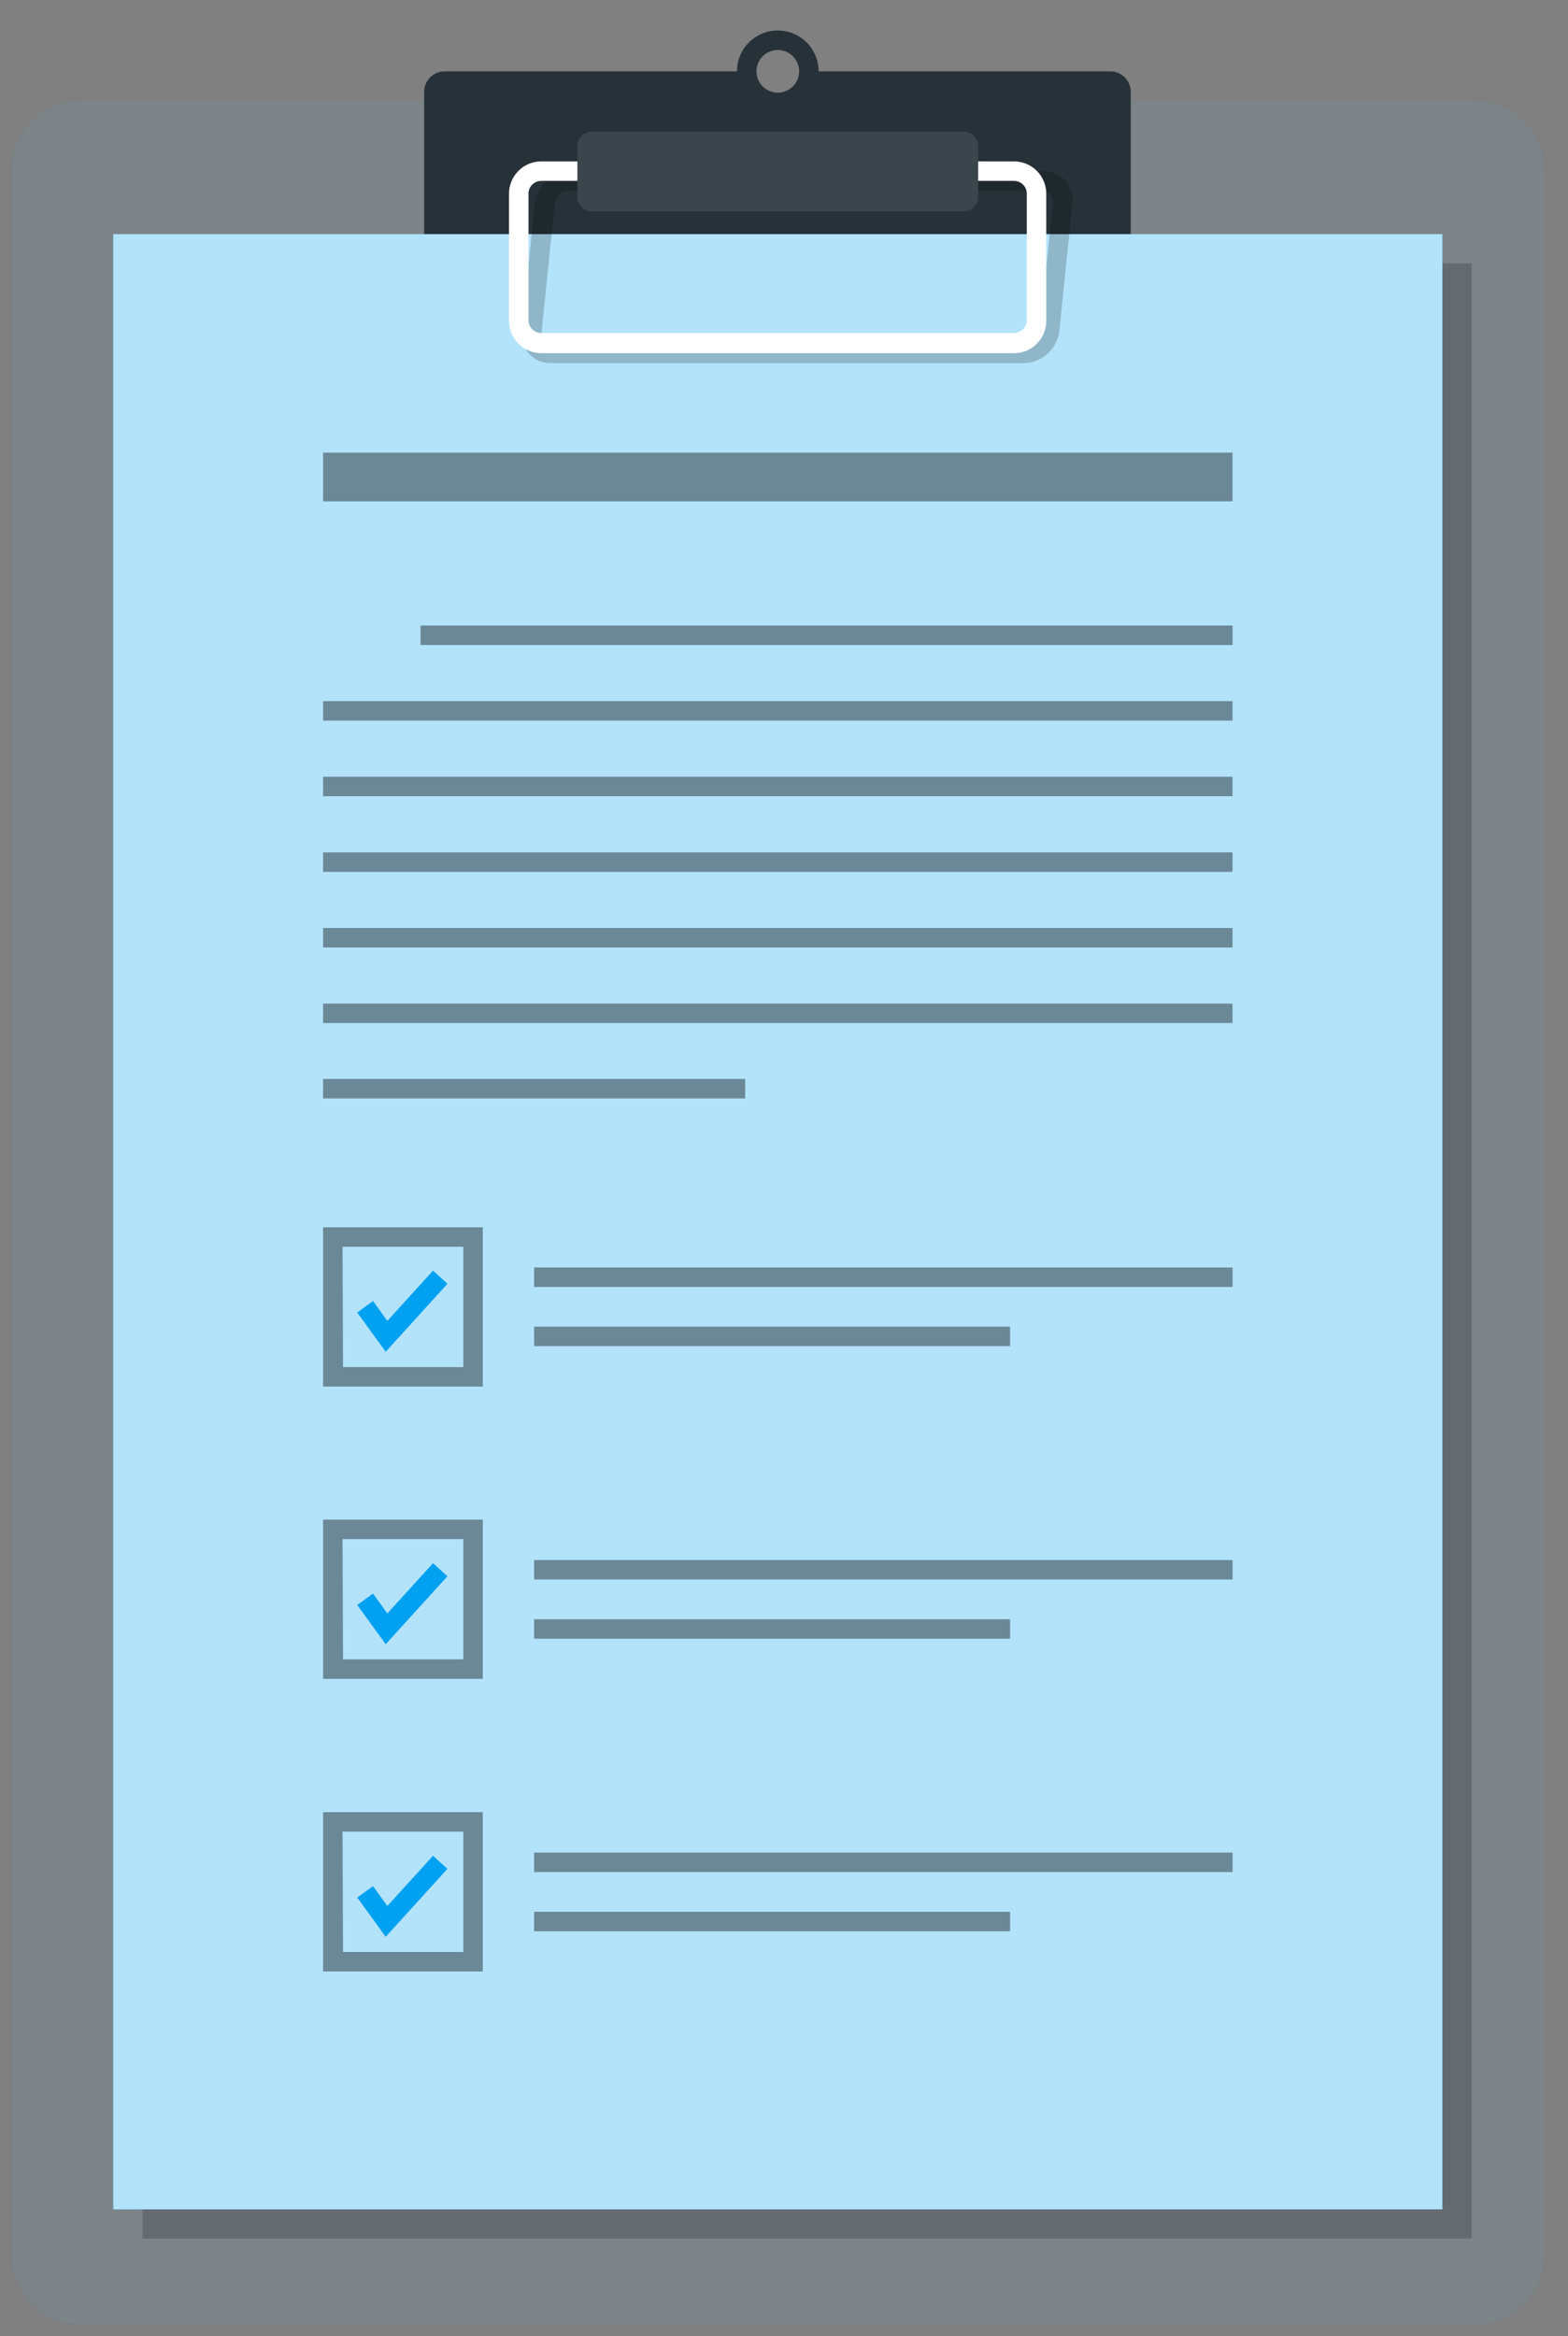 <svg width="47" height="70" viewBox="0 0 47 70" fill="none" xmlns="http://www.w3.org/2000/svg">
<rect x="0" y="0" width="47" height="70" fill="#808080" stroke="none"/>
<path d="M44.186 3.008H2.444C1.275 3.008 0.327 3.956 0.327 5.125V67.546C0.327 68.715 1.275 69.663 2.444 69.663H44.186C45.355 69.663 46.303 68.715 46.303 67.546V5.125C46.303 3.956 45.355 3.008 44.186 3.008Z" fill="#263238"/>
<path opacity="0.4" d="M44.186 3.008H2.444C1.275 3.008 0.327 3.956 0.327 5.125V67.546C0.327 68.715 1.275 69.663 2.444 69.663H44.186C45.355 69.663 46.303 68.715 46.303 67.546V5.125C46.303 3.956 45.355 3.008 44.186 3.008Z" fill="white"/>
<path opacity="0.2" d="M44.113 7.891H4.272V67.073H44.113V7.891Z" fill="black"/>
<path d="M24.537 2.138C24.537 1.813 24.408 1.502 24.179 1.272C23.949 1.043 23.638 0.914 23.314 0.914C22.989 0.914 22.678 1.043 22.448 1.272C22.219 1.502 22.09 1.813 22.09 2.138H13.33C13.249 2.137 13.169 2.153 13.094 2.184C13.019 2.214 12.951 2.26 12.893 2.317C12.836 2.374 12.791 2.442 12.76 2.517C12.729 2.592 12.713 2.673 12.714 2.754V9.128H33.893V2.754C33.893 2.673 33.877 2.592 33.846 2.517C33.816 2.442 33.77 2.374 33.713 2.317C33.656 2.26 33.588 2.214 33.513 2.184C33.438 2.153 33.358 2.137 33.276 2.138H24.537ZM23.314 1.498C23.44 1.498 23.564 1.536 23.669 1.606C23.774 1.676 23.856 1.776 23.904 1.893C23.953 2.01 23.965 2.138 23.941 2.262C23.916 2.386 23.855 2.5 23.766 2.59C23.676 2.679 23.562 2.74 23.438 2.765C23.314 2.789 23.186 2.777 23.069 2.728C22.952 2.68 22.852 2.598 22.782 2.493C22.712 2.388 22.674 2.264 22.674 2.138C22.674 1.968 22.741 1.805 22.861 1.685C22.981 1.565 23.144 1.498 23.314 1.498Z" fill="#263238"/>
<path d="M43.234 7.016H3.394V66.198H43.234V7.016Z" fill="#00A1F1"/>
<path opacity="0.7" d="M43.234 7.016H3.394V66.198H43.234V7.016Z" fill="white"/>
<g opacity="0.4">
<path d="M36.945 13.562H9.684V15.023H36.945V13.562Z" fill="black"/>
</g>
<g opacity="0.4">
<path d="M36.947 18.742H12.605V19.326H36.947V18.742Z" fill="black"/>
</g>
<g opacity="0.4">
<path d="M36.945 21.008H9.684V21.592H36.945V21.008Z" fill="black"/>
</g>
<g opacity="0.4">
<path d="M36.945 23.273H9.684V23.857H36.945V23.273Z" fill="black"/>
</g>
<g opacity="0.4">
<path d="M36.945 25.539H9.684V26.123H36.945V25.539Z" fill="black"/>
</g>
<g opacity="0.4">
<path d="M36.945 27.805H9.684V28.389H36.945V27.805Z" fill="black"/>
</g>
<g opacity="0.4">
<path d="M36.945 30.07H9.684V30.654H36.945V30.07Z" fill="black"/>
</g>
<g opacity="0.4">
<path d="M22.336 32.328H9.684V32.912H22.336V32.328Z" fill="black"/>
</g>
<g opacity="0.4">
<path d="M14.472 41.545H9.684V36.773H14.472V41.545ZM10.282 40.961H13.888V37.357H10.268L10.282 40.961Z" fill="black"/>
</g>
<g opacity="0.4">
<path d="M36.946 37.977H16.01V38.561H36.946V37.977Z" fill="black"/>
<path d="M30.277 39.75H16.01V40.334H30.277V39.75Z" fill="black"/>
</g>
<g opacity="0.4">
<path d="M14.472 50.303H9.684V45.531H14.472V50.303ZM10.282 49.718H13.888V46.115H10.268L10.282 49.718Z" fill="black"/>
</g>
<g opacity="0.4">
<path d="M36.946 46.742H16.01V47.326H36.946V46.742Z" fill="black"/>
<path d="M30.277 48.516H16.01V49.1H30.277V48.516Z" fill="black"/>
</g>
<g opacity="0.4">
<path d="M14.472 59.071H9.684V54.297H14.472V59.071ZM10.282 58.487H13.888V54.881H10.268L10.282 58.487Z" fill="black"/>
</g>
<g opacity="0.4">
<path d="M36.946 55.508H16.01V56.092H36.946V55.508Z" fill="black"/>
<path d="M30.277 57.281H16.01V57.865H30.277V57.281Z" fill="black"/>
</g>
<path d="M11.561 40.503L10.708 39.326L11.181 38.981L11.61 39.577L12.98 38.07L13.412 38.465L11.561 40.503Z" fill="#00A1F1"/>
<path d="M11.561 49.265L10.708 48.089L11.181 47.747L11.61 48.343L12.98 46.836L13.412 47.23L11.561 49.265Z" fill="#00A1F1"/>
<path d="M11.561 58.031L10.708 56.854L11.181 56.513L11.61 57.108L12.98 55.602L13.412 55.996L11.561 58.031Z" fill="#00A1F1"/>
<g opacity="0.2">
<path d="M30.693 10.88H16.516C16.393 10.883 16.27 10.86 16.156 10.812C16.042 10.763 15.94 10.691 15.857 10.599C15.774 10.508 15.711 10.399 15.674 10.281C15.637 10.164 15.625 10.039 15.64 9.916L16.029 6.12C16.055 5.853 16.179 5.605 16.377 5.423C16.574 5.241 16.832 5.138 17.1 5.133H31.268C31.392 5.129 31.516 5.152 31.63 5.201C31.744 5.249 31.846 5.322 31.93 5.414C32.013 5.506 32.075 5.615 32.112 5.733C32.15 5.852 32.16 5.977 32.144 6.1L31.756 9.896C31.729 10.161 31.607 10.408 31.411 10.589C31.215 10.771 30.96 10.874 30.693 10.88ZM17.048 5.717C16.943 5.719 16.843 5.759 16.766 5.83C16.688 5.9 16.639 5.996 16.627 6.1L16.239 9.896C16.233 9.944 16.238 9.993 16.252 10.039C16.267 10.086 16.292 10.128 16.324 10.164C16.357 10.2 16.397 10.229 16.442 10.248C16.486 10.267 16.535 10.277 16.583 10.275H30.751C30.855 10.273 30.955 10.234 31.032 10.164C31.11 10.094 31.159 9.999 31.172 9.896L31.56 6.1C31.566 6.052 31.562 6.002 31.548 5.956C31.534 5.909 31.509 5.867 31.477 5.83C31.445 5.794 31.405 5.765 31.36 5.746C31.315 5.726 31.267 5.716 31.218 5.717H17.048Z" fill="black"/>
</g>
<path d="M30.4 10.582H16.224C15.968 10.582 15.722 10.481 15.541 10.3C15.36 10.12 15.258 9.875 15.257 9.619V5.823C15.254 5.694 15.277 5.566 15.325 5.447C15.372 5.327 15.443 5.218 15.533 5.126C15.623 5.034 15.73 4.961 15.849 4.911C15.967 4.862 16.095 4.836 16.224 4.836H30.394C30.651 4.836 30.896 4.938 31.078 5.119C31.259 5.3 31.361 5.546 31.361 5.802V9.598C31.363 9.726 31.34 9.853 31.293 9.972C31.246 10.091 31.175 10.2 31.086 10.291C30.997 10.383 30.89 10.456 30.772 10.506C30.655 10.556 30.528 10.582 30.4 10.582ZM16.224 5.42C16.122 5.42 16.025 5.46 15.953 5.532C15.881 5.604 15.841 5.701 15.841 5.802V9.598C15.842 9.699 15.883 9.796 15.954 9.867C16.026 9.938 16.123 9.978 16.224 9.978H30.394C30.495 9.978 30.592 9.938 30.664 9.867C30.735 9.796 30.776 9.699 30.777 9.598V5.802C30.777 5.701 30.737 5.604 30.665 5.532C30.593 5.46 30.496 5.42 30.394 5.42H16.224Z" fill="white"/>
<path d="M28.884 3.945H17.742C17.501 3.945 17.307 4.14 17.307 4.38V5.899C17.307 6.139 17.501 6.334 17.742 6.334H28.884C29.125 6.334 29.32 6.139 29.32 5.899V4.38C29.32 4.14 29.125 3.945 28.884 3.945Z" fill="#263238"/>
<path opacity="0.1" d="M28.884 3.945H17.742C17.501 3.945 17.307 4.14 17.307 4.38V5.899C17.307 6.139 17.501 6.334 17.742 6.334H28.884C29.125 6.334 29.32 6.139 29.32 5.899V4.38C29.32 4.14 29.125 3.945 28.884 3.945Z" fill="white"/>
</svg>
